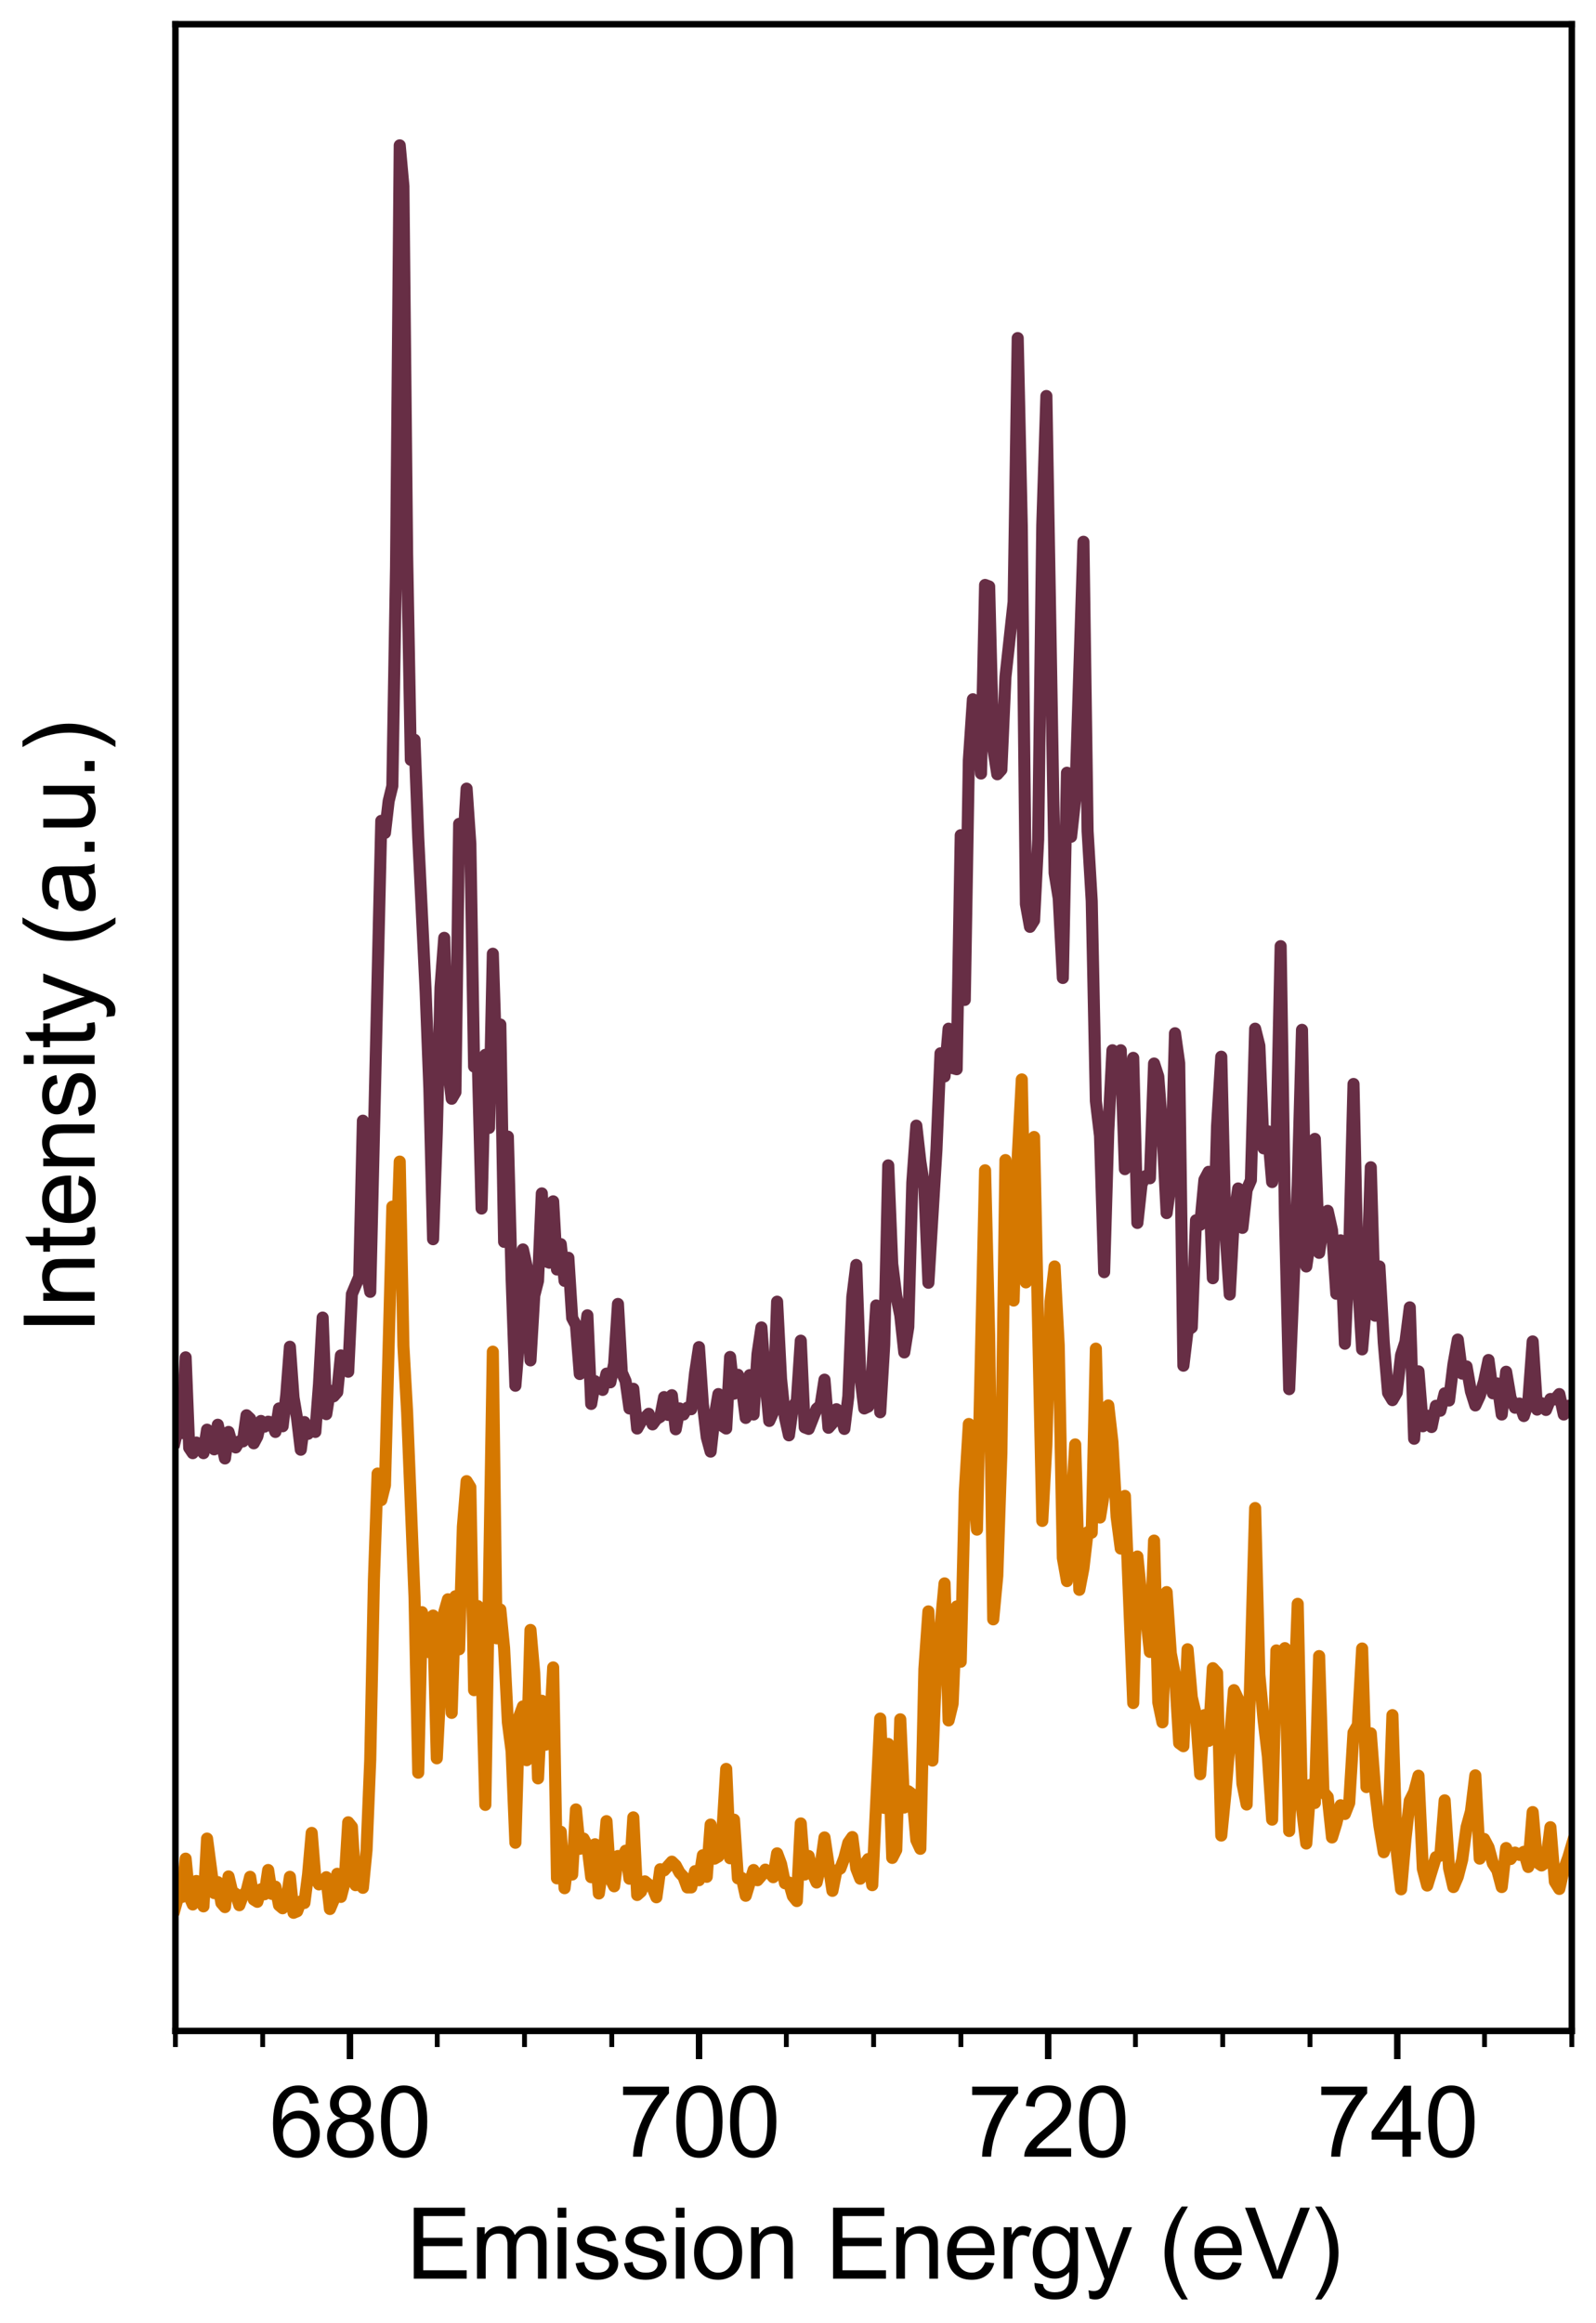 <?xml version="1.0" encoding="utf-8" standalone="no"?>
<!DOCTYPE svg PUBLIC "-//W3C//DTD SVG 1.1//EN"
  "http://www.w3.org/Graphics/SVG/1.1/DTD/svg11.dtd">
<svg xmlns:xlink="http://www.w3.org/1999/xlink" width="198pt" height="288pt" viewBox="0 0 198 288" xmlns="http://www.w3.org/2000/svg" version="1.1">
 <defs>
  <style type="text/css">*{stroke-linejoin: round; stroke-linecap: butt}</style>
 </defs>
 <g id="figure_1">
  <g id="patch_1">
   <path d="M 0 288 
L 198 288 
L 198 0 
L 0 0 
z
" style="fill: #ffffff"/>
  </g>
  <g id="axes_1">
   <g id="patch_2">
    <path d="M 21.761 251.764 
L 195 251.764 
L 195 3 
L 21.761 3 
z
" style="fill: #ffffff"/>
   </g>
   <g id="matplotlib.axis_1">
    <g id="xtick_1">
     <g id="line2d_1">
      <defs>
       <path id="m5e2ffe4aae" d="M 0 0 
L 0 3.5 
" style="stroke: #000000; stroke-width: 0.8"/>
      </defs>
      <g>
       <use xlink:href="#m5e2ffe4aae" x="43.416" y="251.764" style="stroke: #000000; stroke-width: 0.8"/>
      </g>
     </g>
     <g id="text_1">
      <!-- 680 -->
      <g transform="translate(33.407 267.354) scale(0.12 -0.12)">
       <defs>
        <path id="ArialMT-36" d="M 3184 3459 
L 2625 3416 
Q 2550 3747 2413 3897 
Q 2184 4138 1850 4138 
Q 1581 4138 1378 3988 
Q 1113 3794 959 3422 
Q 806 3050 800 2363 
Q 1003 2672 1297 2822 
Q 1591 2972 1913 2972 
Q 2475 2972 2870 2558 
Q 3266 2144 3266 1488 
Q 3266 1056 3080 686 
Q 2894 316 2569 119 
Q 2244 -78 1831 -78 
Q 1128 -78 684 439 
Q 241 956 241 2144 
Q 241 3472 731 4075 
Q 1159 4600 1884 4600 
Q 2425 4600 2770 4297 
Q 3116 3994 3184 3459 
z
M 888 1484 
Q 888 1194 1011 928 
Q 1134 663 1356 523 
Q 1578 384 1822 384 
Q 2178 384 2434 671 
Q 2691 959 2691 1453 
Q 2691 1928 2437 2201 
Q 2184 2475 1800 2475 
Q 1419 2475 1153 2201 
Q 888 1928 888 1484 
z
" transform="scale(0.016)"/>
        <path id="ArialMT-38" d="M 1131 2484 
Q 781 2613 612 2850 
Q 444 3088 444 3419 
Q 444 3919 803 4259 
Q 1163 4600 1759 4600 
Q 2359 4600 2725 4251 
Q 3091 3903 3091 3403 
Q 3091 3084 2923 2848 
Q 2756 2613 2416 2484 
Q 2838 2347 3058 2040 
Q 3278 1734 3278 1309 
Q 3278 722 2862 322 
Q 2447 -78 1769 -78 
Q 1091 -78 675 323 
Q 259 725 259 1325 
Q 259 1772 486 2073 
Q 713 2375 1131 2484 
z
M 1019 3438 
Q 1019 3113 1228 2906 
Q 1438 2700 1772 2700 
Q 2097 2700 2305 2904 
Q 2513 3109 2513 3406 
Q 2513 3716 2298 3927 
Q 2084 4138 1766 4138 
Q 1444 4138 1231 3931 
Q 1019 3725 1019 3438 
z
M 838 1322 
Q 838 1081 952 856 
Q 1066 631 1291 507 
Q 1516 384 1775 384 
Q 2178 384 2440 643 
Q 2703 903 2703 1303 
Q 2703 1709 2433 1975 
Q 2163 2241 1756 2241 
Q 1359 2241 1098 1978 
Q 838 1716 838 1322 
z
" transform="scale(0.016)"/>
        <path id="ArialMT-30" d="M 266 2259 
Q 266 3072 433 3567 
Q 600 4063 929 4331 
Q 1259 4600 1759 4600 
Q 2128 4600 2406 4451 
Q 2684 4303 2865 4023 
Q 3047 3744 3150 3342 
Q 3253 2941 3253 2259 
Q 3253 1453 3087 958 
Q 2922 463 2592 192 
Q 2263 -78 1759 -78 
Q 1097 -78 719 397 
Q 266 969 266 2259 
z
M 844 2259 
Q 844 1131 1108 757 
Q 1372 384 1759 384 
Q 2147 384 2411 759 
Q 2675 1134 2675 2259 
Q 2675 3391 2411 3762 
Q 2147 4134 1753 4134 
Q 1366 4134 1134 3806 
Q 844 3388 844 2259 
z
" transform="scale(0.016)"/>
       </defs>
       <use xlink:href="#ArialMT-36"/>
       <use xlink:href="#ArialMT-38" x="55.615"/>
       <use xlink:href="#ArialMT-30" x="111.23"/>
      </g>
     </g>
    </g>
    <g id="xtick_2">
     <g id="line2d_2">
      <g>
       <use xlink:href="#m5e2ffe4aae" x="86.726" y="251.764" style="stroke: #000000; stroke-width: 0.8"/>
      </g>
     </g>
     <g id="text_2">
      <!-- 700 -->
      <g transform="translate(76.716 267.354) scale(0.12 -0.12)">
       <defs>
        <path id="ArialMT-37" d="M 303 3981 
L 303 4522 
L 3269 4522 
L 3269 4084 
Q 2831 3619 2401 2847 
Q 1972 2075 1738 1259 
Q 1569 684 1522 0 
L 944 0 
Q 953 541 1156 1306 
Q 1359 2072 1739 2783 
Q 2119 3494 2547 3981 
L 303 3981 
z
" transform="scale(0.016)"/>
       </defs>
       <use xlink:href="#ArialMT-37"/>
       <use xlink:href="#ArialMT-30" x="55.615"/>
       <use xlink:href="#ArialMT-30" x="111.23"/>
      </g>
     </g>
    </g>
    <g id="xtick_3">
     <g id="line2d_3">
      <g>
       <use xlink:href="#m5e2ffe4aae" x="130.035" y="251.764" style="stroke: #000000; stroke-width: 0.8"/>
      </g>
     </g>
     <g id="text_3">
      <!-- 720 -->
      <g transform="translate(120.026 267.354) scale(0.12 -0.12)">
       <defs>
        <path id="ArialMT-32" d="M 3222 541 
L 3222 0 
L 194 0 
Q 188 203 259 391 
Q 375 700 629 1000 
Q 884 1300 1366 1694 
Q 2113 2306 2375 2664 
Q 2638 3022 2638 3341 
Q 2638 3675 2398 3904 
Q 2159 4134 1775 4134 
Q 1369 4134 1125 3890 
Q 881 3647 878 3216 
L 300 3275 
Q 359 3922 746 4261 
Q 1134 4600 1788 4600 
Q 2447 4600 2831 4234 
Q 3216 3869 3216 3328 
Q 3216 3053 3103 2787 
Q 2991 2522 2730 2228 
Q 2469 1934 1863 1422 
Q 1356 997 1212 845 
Q 1069 694 975 541 
L 3222 541 
z
" transform="scale(0.016)"/>
       </defs>
       <use xlink:href="#ArialMT-37"/>
       <use xlink:href="#ArialMT-32" x="55.615"/>
       <use xlink:href="#ArialMT-30" x="111.23"/>
      </g>
     </g>
    </g>
    <g id="xtick_4">
     <g id="line2d_4">
      <g>
       <use xlink:href="#m5e2ffe4aae" x="173.345" y="251.764" style="stroke: #000000; stroke-width: 0.8"/>
      </g>
     </g>
     <g id="text_4">
      <!-- 740 -->
      <g transform="translate(163.335 267.354) scale(0.12 -0.12)">
       <defs>
        <path id="ArialMT-34" d="M 2069 0 
L 2069 1097 
L 81 1097 
L 81 1613 
L 2172 4581 
L 2631 4581 
L 2631 1613 
L 3250 1613 
L 3250 1097 
L 2631 1097 
L 2631 0 
L 2069 0 
z
M 2069 1613 
L 2069 3678 
L 634 1613 
L 2069 1613 
z
" transform="scale(0.016)"/>
       </defs>
       <use xlink:href="#ArialMT-37"/>
       <use xlink:href="#ArialMT-34" x="55.615"/>
       <use xlink:href="#ArialMT-30" x="111.23"/>
      </g>
     </g>
    </g>
    <g id="xtick_5">
     <g id="line2d_5">
      <defs>
       <path id="m1f6ad87430" d="M 0 0 
L 0 2 
" style="stroke: #000000; stroke-width: 0.6"/>
      </defs>
      <g>
       <use xlink:href="#m1f6ad87430" x="21.761" y="251.764" style="stroke: #000000; stroke-width: 0.6"/>
      </g>
     </g>
    </g>
    <g id="xtick_6">
     <g id="line2d_6">
      <g>
       <use xlink:href="#m1f6ad87430" x="32.589" y="251.764" style="stroke: #000000; stroke-width: 0.6"/>
      </g>
     </g>
    </g>
    <g id="xtick_7">
     <g id="line2d_7">
      <g>
       <use xlink:href="#m1f6ad87430" x="54.244" y="251.764" style="stroke: #000000; stroke-width: 0.6"/>
      </g>
     </g>
    </g>
    <g id="xtick_8">
     <g id="line2d_8">
      <g>
       <use xlink:href="#m1f6ad87430" x="65.071" y="251.764" style="stroke: #000000; stroke-width: 0.6"/>
      </g>
     </g>
    </g>
    <g id="xtick_9">
     <g id="line2d_9">
      <g>
       <use xlink:href="#m1f6ad87430" x="75.898" y="251.764" style="stroke: #000000; stroke-width: 0.6"/>
      </g>
     </g>
    </g>
    <g id="xtick_10">
     <g id="line2d_10">
      <g>
       <use xlink:href="#m1f6ad87430" x="97.553" y="251.764" style="stroke: #000000; stroke-width: 0.6"/>
      </g>
     </g>
    </g>
    <g id="xtick_11">
     <g id="line2d_11">
      <g>
       <use xlink:href="#m1f6ad87430" x="108.381" y="251.764" style="stroke: #000000; stroke-width: 0.6"/>
      </g>
     </g>
    </g>
    <g id="xtick_12">
     <g id="line2d_12">
      <g>
       <use xlink:href="#m1f6ad87430" x="119.208" y="251.764" style="stroke: #000000; stroke-width: 0.6"/>
      </g>
     </g>
    </g>
    <g id="xtick_13">
     <g id="line2d_13">
      <g>
       <use xlink:href="#m1f6ad87430" x="140.863" y="251.764" style="stroke: #000000; stroke-width: 0.6"/>
      </g>
     </g>
    </g>
    <g id="xtick_14">
     <g id="line2d_14">
      <g>
       <use xlink:href="#m1f6ad87430" x="151.69" y="251.764" style="stroke: #000000; stroke-width: 0.6"/>
      </g>
     </g>
    </g>
    <g id="xtick_15">
     <g id="line2d_15">
      <g>
       <use xlink:href="#m1f6ad87430" x="162.518" y="251.764" style="stroke: #000000; stroke-width: 0.6"/>
      </g>
     </g>
    </g>
    <g id="xtick_16">
     <g id="line2d_16">
      <g>
       <use xlink:href="#m1f6ad87430" x="184.172" y="251.764" style="stroke: #000000; stroke-width: 0.6"/>
      </g>
     </g>
    </g>
    <g id="xtick_17">
     <g id="line2d_17">
      <g>
       <use xlink:href="#m1f6ad87430" x="195" y="251.764" style="stroke: #000000; stroke-width: 0.6"/>
      </g>
     </g>
    </g>
    <g id="text_5">
     <!-- Emission Energy (eV) -->
     <g transform="translate(50.363 282.474) scale(0.12 -0.12)">
      <defs>
       <path id="ArialMT-45" d="M 506 0 
L 506 4581 
L 3819 4581 
L 3819 4041 
L 1113 4041 
L 1113 2638 
L 3647 2638 
L 3647 2100 
L 1113 2100 
L 1113 541 
L 3925 541 
L 3925 0 
L 506 0 
z
" transform="scale(0.016)"/>
       <path id="ArialMT-6d" d="M 422 0 
L 422 3319 
L 925 3319 
L 925 2853 
Q 1081 3097 1340 3245 
Q 1600 3394 1931 3394 
Q 2300 3394 2536 3241 
Q 2772 3088 2869 2813 
Q 3263 3394 3894 3394 
Q 4388 3394 4653 3120 
Q 4919 2847 4919 2278 
L 4919 0 
L 4359 0 
L 4359 2091 
Q 4359 2428 4304 2576 
Q 4250 2725 4106 2815 
Q 3963 2906 3769 2906 
Q 3419 2906 3187 2673 
Q 2956 2441 2956 1928 
L 2956 0 
L 2394 0 
L 2394 2156 
Q 2394 2531 2256 2718 
Q 2119 2906 1806 2906 
Q 1569 2906 1367 2781 
Q 1166 2656 1075 2415 
Q 984 2175 984 1722 
L 984 0 
L 422 0 
z
" transform="scale(0.016)"/>
       <path id="ArialMT-69" d="M 425 3934 
L 425 4581 
L 988 4581 
L 988 3934 
L 425 3934 
z
M 425 0 
L 425 3319 
L 988 3319 
L 988 0 
L 425 0 
z
" transform="scale(0.016)"/>
       <path id="ArialMT-73" d="M 197 991 
L 753 1078 
Q 800 744 1014 566 
Q 1228 388 1613 388 
Q 2000 388 2187 545 
Q 2375 703 2375 916 
Q 2375 1106 2209 1216 
Q 2094 1291 1634 1406 
Q 1016 1563 777 1677 
Q 538 1791 414 1992 
Q 291 2194 291 2438 
Q 291 2659 392 2848 
Q 494 3038 669 3163 
Q 800 3259 1026 3326 
Q 1253 3394 1513 3394 
Q 1903 3394 2198 3281 
Q 2494 3169 2634 2976 
Q 2775 2784 2828 2463 
L 2278 2388 
Q 2241 2644 2061 2787 
Q 1881 2931 1553 2931 
Q 1166 2931 1000 2803 
Q 834 2675 834 2503 
Q 834 2394 903 2306 
Q 972 2216 1119 2156 
Q 1203 2125 1616 2013 
Q 2213 1853 2448 1751 
Q 2684 1650 2818 1456 
Q 2953 1263 2953 975 
Q 2953 694 2789 445 
Q 2625 197 2315 61 
Q 2006 -75 1616 -75 
Q 969 -75 630 194 
Q 291 463 197 991 
z
" transform="scale(0.016)"/>
       <path id="ArialMT-6f" d="M 213 1659 
Q 213 2581 725 3025 
Q 1153 3394 1769 3394 
Q 2453 3394 2887 2945 
Q 3322 2497 3322 1706 
Q 3322 1066 3130 698 
Q 2938 331 2570 128 
Q 2203 -75 1769 -75 
Q 1072 -75 642 372 
Q 213 819 213 1659 
z
M 791 1659 
Q 791 1022 1069 705 
Q 1347 388 1769 388 
Q 2188 388 2466 706 
Q 2744 1025 2744 1678 
Q 2744 2294 2464 2611 
Q 2184 2928 1769 2928 
Q 1347 2928 1069 2612 
Q 791 2297 791 1659 
z
" transform="scale(0.016)"/>
       <path id="ArialMT-6e" d="M 422 0 
L 422 3319 
L 928 3319 
L 928 2847 
Q 1294 3394 1984 3394 
Q 2284 3394 2536 3286 
Q 2788 3178 2913 3003 
Q 3038 2828 3088 2588 
Q 3119 2431 3119 2041 
L 3119 0 
L 2556 0 
L 2556 2019 
Q 2556 2363 2490 2533 
Q 2425 2703 2258 2804 
Q 2091 2906 1866 2906 
Q 1506 2906 1245 2678 
Q 984 2450 984 1813 
L 984 0 
L 422 0 
z
" transform="scale(0.016)"/>
       <path id="ArialMT-20" transform="scale(0.016)"/>
       <path id="ArialMT-65" d="M 2694 1069 
L 3275 997 
Q 3138 488 2766 206 
Q 2394 -75 1816 -75 
Q 1088 -75 661 373 
Q 234 822 234 1631 
Q 234 2469 665 2931 
Q 1097 3394 1784 3394 
Q 2450 3394 2872 2941 
Q 3294 2488 3294 1666 
Q 3294 1616 3291 1516 
L 816 1516 
Q 847 969 1125 678 
Q 1403 388 1819 388 
Q 2128 388 2347 550 
Q 2566 713 2694 1069 
z
M 847 1978 
L 2700 1978 
Q 2663 2397 2488 2606 
Q 2219 2931 1791 2931 
Q 1403 2931 1139 2672 
Q 875 2413 847 1978 
z
" transform="scale(0.016)"/>
       <path id="ArialMT-72" d="M 416 0 
L 416 3319 
L 922 3319 
L 922 2816 
Q 1116 3169 1280 3281 
Q 1444 3394 1641 3394 
Q 1925 3394 2219 3213 
L 2025 2691 
Q 1819 2813 1613 2813 
Q 1428 2813 1281 2702 
Q 1134 2591 1072 2394 
Q 978 2094 978 1738 
L 978 0 
L 416 0 
z
" transform="scale(0.016)"/>
       <path id="ArialMT-67" d="M 319 -275 
L 866 -356 
Q 900 -609 1056 -725 
Q 1266 -881 1628 -881 
Q 2019 -881 2231 -725 
Q 2444 -569 2519 -288 
Q 2563 -116 2559 434 
Q 2191 0 1641 0 
Q 956 0 581 494 
Q 206 988 206 1678 
Q 206 2153 378 2554 
Q 550 2956 876 3175 
Q 1203 3394 1644 3394 
Q 2231 3394 2613 2919 
L 2613 3319 
L 3131 3319 
L 3131 450 
Q 3131 -325 2973 -648 
Q 2816 -972 2473 -1159 
Q 2131 -1347 1631 -1347 
Q 1038 -1347 672 -1080 
Q 306 -813 319 -275 
z
M 784 1719 
Q 784 1066 1043 766 
Q 1303 466 1694 466 
Q 2081 466 2343 764 
Q 2606 1063 2606 1700 
Q 2606 2309 2336 2618 
Q 2066 2928 1684 2928 
Q 1309 2928 1046 2623 
Q 784 2319 784 1719 
z
" transform="scale(0.016)"/>
       <path id="ArialMT-79" d="M 397 -1278 
L 334 -750 
Q 519 -800 656 -800 
Q 844 -800 956 -737 
Q 1069 -675 1141 -563 
Q 1194 -478 1313 -144 
Q 1328 -97 1363 -6 
L 103 3319 
L 709 3319 
L 1400 1397 
Q 1534 1031 1641 628 
Q 1738 1016 1872 1384 
L 2581 3319 
L 3144 3319 
L 1881 -56 
Q 1678 -603 1566 -809 
Q 1416 -1088 1222 -1217 
Q 1028 -1347 759 -1347 
Q 597 -1347 397 -1278 
z
" transform="scale(0.016)"/>
       <path id="ArialMT-28" d="M 1497 -1347 
Q 1031 -759 709 28 
Q 388 816 388 1659 
Q 388 2403 628 3084 
Q 909 3875 1497 4659 
L 1900 4659 
Q 1522 4009 1400 3731 
Q 1209 3300 1100 2831 
Q 966 2247 966 1656 
Q 966 153 1900 -1347 
L 1497 -1347 
z
" transform="scale(0.016)"/>
       <path id="ArialMT-56" d="M 1803 0 
L 28 4581 
L 684 4581 
L 1875 1253 
Q 2019 853 2116 503 
Q 2222 878 2363 1253 
L 3600 4581 
L 4219 4581 
L 2425 0 
L 1803 0 
z
" transform="scale(0.016)"/>
       <path id="ArialMT-29" d="M 791 -1347 
L 388 -1347 
Q 1322 153 1322 1656 
Q 1322 2244 1188 2822 
Q 1081 3291 891 3722 
Q 769 4003 388 4659 
L 791 4659 
Q 1378 3875 1659 3084 
Q 1900 2403 1900 1659 
Q 1900 816 1576 28 
Q 1253 -759 791 -1347 
z
" transform="scale(0.016)"/>
      </defs>
      <use xlink:href="#ArialMT-45"/>
      <use xlink:href="#ArialMT-6d" x="66.699"/>
      <use xlink:href="#ArialMT-69" x="150"/>
      <use xlink:href="#ArialMT-73" x="172.217"/>
      <use xlink:href="#ArialMT-73" x="222.217"/>
      <use xlink:href="#ArialMT-69" x="272.217"/>
      <use xlink:href="#ArialMT-6f" x="294.434"/>
      <use xlink:href="#ArialMT-6e" x="350.049"/>
      <use xlink:href="#ArialMT-20" x="405.664"/>
      <use xlink:href="#ArialMT-45" x="433.447"/>
      <use xlink:href="#ArialMT-6e" x="500.146"/>
      <use xlink:href="#ArialMT-65" x="555.762"/>
      <use xlink:href="#ArialMT-72" x="611.377"/>
      <use xlink:href="#ArialMT-67" x="644.678"/>
      <use xlink:href="#ArialMT-79" x="700.293"/>
      <use xlink:href="#ArialMT-20" x="750.293"/>
      <use xlink:href="#ArialMT-28" x="778.076"/>
      <use xlink:href="#ArialMT-65" x="811.377"/>
      <use xlink:href="#ArialMT-56" x="866.992"/>
      <use xlink:href="#ArialMT-29" x="933.691"/>
     </g>
    </g>
   </g>
   <g id="matplotlib.axis_2">
    <g id="text_6">
     <!-- Intensity (a.u.) -->
     <g transform="translate(11.736 165.395) rotate(-90) scale(0.12 -0.12)">
      <defs>
       <path id="ArialMT-49" d="M 597 0 
L 597 4581 
L 1203 4581 
L 1203 0 
L 597 0 
z
" transform="scale(0.016)"/>
       <path id="ArialMT-74" d="M 1650 503 
L 1731 6 
Q 1494 -44 1306 -44 
Q 1000 -44 831 53 
Q 663 150 594 308 
Q 525 466 525 972 
L 525 2881 
L 113 2881 
L 113 3319 
L 525 3319 
L 525 4141 
L 1084 4478 
L 1084 3319 
L 1650 3319 
L 1650 2881 
L 1084 2881 
L 1084 941 
Q 1084 700 1114 631 
Q 1144 563 1211 522 
Q 1278 481 1403 481 
Q 1497 481 1650 503 
z
" transform="scale(0.016)"/>
       <path id="ArialMT-61" d="M 2588 409 
Q 2275 144 1986 34 
Q 1697 -75 1366 -75 
Q 819 -75 525 192 
Q 231 459 231 875 
Q 231 1119 342 1320 
Q 453 1522 633 1644 
Q 813 1766 1038 1828 
Q 1203 1872 1538 1913 
Q 2219 1994 2541 2106 
Q 2544 2222 2544 2253 
Q 2544 2597 2384 2738 
Q 2169 2928 1744 2928 
Q 1347 2928 1158 2789 
Q 969 2650 878 2297 
L 328 2372 
Q 403 2725 575 2942 
Q 747 3159 1072 3276 
Q 1397 3394 1825 3394 
Q 2250 3394 2515 3294 
Q 2781 3194 2906 3042 
Q 3031 2891 3081 2659 
Q 3109 2516 3109 2141 
L 3109 1391 
Q 3109 606 3145 398 
Q 3181 191 3288 0 
L 2700 0 
Q 2613 175 2588 409 
z
M 2541 1666 
Q 2234 1541 1622 1453 
Q 1275 1403 1131 1340 
Q 988 1278 909 1158 
Q 831 1038 831 891 
Q 831 666 1001 516 
Q 1172 366 1500 366 
Q 1825 366 2078 508 
Q 2331 650 2450 897 
Q 2541 1088 2541 1459 
L 2541 1666 
z
" transform="scale(0.016)"/>
       <path id="ArialMT-2e" d="M 581 0 
L 581 641 
L 1222 641 
L 1222 0 
L 581 0 
z
" transform="scale(0.016)"/>
       <path id="ArialMT-75" d="M 2597 0 
L 2597 488 
Q 2209 -75 1544 -75 
Q 1250 -75 995 37 
Q 741 150 617 320 
Q 494 491 444 738 
Q 409 903 409 1263 
L 409 3319 
L 972 3319 
L 972 1478 
Q 972 1038 1006 884 
Q 1059 663 1231 536 
Q 1403 409 1656 409 
Q 1909 409 2131 539 
Q 2353 669 2445 892 
Q 2538 1116 2538 1541 
L 2538 3319 
L 3100 3319 
L 3100 0 
L 2597 0 
z
" transform="scale(0.016)"/>
      </defs>
      <use xlink:href="#ArialMT-49"/>
      <use xlink:href="#ArialMT-6e" x="27.783"/>
      <use xlink:href="#ArialMT-74" x="83.398"/>
      <use xlink:href="#ArialMT-65" x="111.182"/>
      <use xlink:href="#ArialMT-6e" x="166.797"/>
      <use xlink:href="#ArialMT-73" x="222.412"/>
      <use xlink:href="#ArialMT-69" x="272.412"/>
      <use xlink:href="#ArialMT-74" x="294.629"/>
      <use xlink:href="#ArialMT-79" x="322.412"/>
      <use xlink:href="#ArialMT-20" x="372.412"/>
      <use xlink:href="#ArialMT-28" x="400.195"/>
      <use xlink:href="#ArialMT-61" x="433.496"/>
      <use xlink:href="#ArialMT-2e" x="489.111"/>
      <use xlink:href="#ArialMT-75" x="516.895"/>
      <use xlink:href="#ArialMT-2e" x="572.51"/>
      <use xlink:href="#ArialMT-29" x="600.293"/>
     </g>
    </g>
   </g>
   <g id="line2d_18">
    <path d="M 21.704 236.557 
L 22.146 234.961 
L 22.588 235.149 
L 23.03 230.408 
L 23.472 235.055 
L 23.914 236.087 
L 24.357 233.177 
L 24.8 235.149 
L 25.243 236.322 
L 25.687 227.92 
L 26.575 234.679 
L 27.019 233.318 
L 27.464 235.9 
L 27.909 236.416 
L 28.354 232.614 
L 28.8 234.491 
L 29.245 234.773 
L 29.691 236.181 
L 30.138 234.961 
L 30.584 234.445 
L 31.031 232.661 
L 31.478 235.477 
L 31.926 235.759 
L 32.373 234.21 
L 32.821 234.82 
L 33.27 231.816 
L 33.718 234.773 
L 34.167 233.881 
L 34.616 236.181 
L 35.065 236.557 
L 35.515 235.759 
L 35.965 232.661 
L 36.415 237.12 
L 36.865 236.932 
L 37.316 235.712 
L 37.767 235.9 
L 38.218 232.379 
L 38.67 227.216 
L 39.121 232.849 
L 39.574 233.6 
L 40.026 233.459 
L 40.479 232.708 
L 40.931 236.651 
L 41.385 235.571 
L 41.838 232.285 
L 42.292 235.149 
L 42.746 233.412 
L 43.2 225.902 
L 43.655 226.465 
L 44.11 233.694 
L 44.565 232.332 
L 45.02 234.022 
L 45.476 229.328 
L 45.932 218.158 
L 46.388 195.863 
L 46.845 182.673 
L 47.302 185.959 
L 47.759 184.129 
L 48.674 149.583 
L 49.132 157.187 
L 49.59 143.998 
L 50.049 166.856 
L 50.508 175.07 
L 51.426 197.975 
L 51.886 219.753 
L 52.346 199.852 
L 52.806 201.542 
L 53.267 204.828 
L 53.728 200.275 
L 54.189 217.97 
L 55.112 199.852 
L 55.574 198.256 
L 56.036 212.337 
L 56.499 197.881 
L 56.962 204.452 
L 57.425 189.245 
L 57.888 183.612 
L 58.352 184.363 
L 58.816 209.521 
L 59.28 199.101 
L 59.745 206.752 
L 60.21 223.743 
L 61.14 167.56 
L 61.606 203.091 
L 62.072 199.524 
L 62.539 204.311 
L 63.005 213.511 
L 63.472 217.125 
L 63.939 228.437 
L 64.407 212.807 
L 64.875 211.539 
L 65.343 218.204 
L 65.811 202.058 
L 66.28 207.409 
L 66.749 220.457 
L 67.218 210.835 
L 67.687 216.28 
L 68.157 215.623 
L 68.627 206.705 
L 69.098 232.849 
L 69.569 227.075 
L 70.04 234.069 
L 70.511 230.22 
L 70.983 232.379 
L 71.454 224.306 
L 71.927 229.188 
L 72.399 227.92 
L 72.872 228.812 
L 73.345 232.708 
L 73.819 228.624 
L 74.292 234.726 
L 74.766 231.441 
L 75.241 225.761 
L 75.715 232.896 
L 76.19 233.834 
L 76.665 230.079 
L 77.141 230.549 
L 77.617 229.422 
L 78.093 232.896 
L 78.569 225.292 
L 79.046 234.914 
L 79.523 234.491 
L 80 233.224 
L 80.956 234.022 
L 81.434 235.196 
L 81.912 231.722 
L 82.391 231.863 
L 83.35 230.783 
L 83.83 231.253 
L 84.31 232.145 
L 84.79 232.661 
L 85.271 233.975 
L 85.751 233.975 
L 86.233 231.957 
L 86.714 233.083 
L 87.196 229.986 
L 87.678 232.661 
L 88.161 226.184 
L 88.644 230.408 
L 89.127 230.126 
L 89.61 227.216 
L 90.094 219.284 
L 90.578 230.361 
L 91.062 225.574 
L 91.547 232.849 
L 92.032 232.802 
L 92.517 235.008 
L 93.488 231.816 
L 93.975 233.083 
L 94.461 232.52 
L 94.948 231.769 
L 95.435 232.098 
L 95.923 232.708 
L 96.41 229.751 
L 96.898 231.065 
L 97.387 233.459 
L 97.875 233.365 
L 98.364 235.055 
L 98.854 235.665 
L 99.343 226.043 
L 99.833 232.379 
L 100.324 230.079 
L 100.814 232.239 
L 101.305 233.365 
L 101.796 231.3 
L 102.288 227.78 
L 103.272 234.398 
L 103.764 231.91 
L 104.257 231.628 
L 104.75 230.314 
L 105.243 228.437 
L 105.737 227.733 
L 106.231 231.628 
L 106.725 232.896 
L 107.22 231.159 
L 107.715 230.455 
L 108.21 233.694 
L 109.202 213.041 
L 109.698 224.118 
L 110.195 216.186 
L 110.692 230.314 
L 111.189 229.328 
L 111.687 213.135 
L 112.184 224.072 
L 112.683 222.053 
L 113.181 222.429 
L 113.68 228.108 
L 114.179 229.188 
L 114.679 206.893 
L 115.178 199.758 
L 115.679 218.251 
L 116.179 205.625 
L 116.68 201.636 
L 117.181 196.285 
L 117.682 213.276 
L 118.184 211.211 
L 118.686 199.148 
L 119.189 206.001 
L 119.691 184.973 
L 120.194 176.525 
L 121.202 189.62 
L 122.21 145.077 
L 122.715 165.448 
L 123.22 200.744 
L 123.725 195.346 
L 124.231 180.186 
L 124.737 143.81 
L 125.243 150.287 
L 125.75 161.223 
L 126.257 143.481 
L 126.764 133.812 
L 127.272 158.971 
L 127.78 157.093 
L 128.288 140.947 
L 129.306 188.541 
L 129.815 179.153 
L 130.325 161.317 
L 130.835 156.999 
L 131.345 166.762 
L 131.856 193.14 
L 132.367 196.003 
L 133.39 179.059 
L 133.902 197.083 
L 134.414 194.408 
L 134.927 189.949 
L 135.44 189.996 
L 135.953 167.184 
L 136.467 188.118 
L 136.981 184.973 
L 137.495 174.225 
L 138.01 178.778 
L 138.525 188.024 
L 139.04 191.967 
L 139.556 185.443 
L 140.588 211.117 
L 141.105 192.953 
L 141.622 198.069 
L 142.14 200.04 
L 142.657 204.781 
L 143.175 190.981 
L 143.694 211.023 
L 144.213 213.511 
L 144.732 197.365 
L 145.251 204.968 
L 145.771 207.644 
L 146.291 216.092 
L 146.812 216.468 
L 147.332 204.452 
L 147.854 210.413 
L 148.375 212.619 
L 148.897 219.941 
L 149.419 212.619 
L 149.942 215.811 
L 150.465 206.799 
L 150.988 207.362 
L 151.511 227.545 
L 152.035 222.241 
L 153.084 209.521 
L 153.609 210.648 
L 154.135 221.115 
L 154.66 223.696 
L 155.713 186.945 
L 156.239 207.597 
L 156.767 213.276 
L 157.294 217.735 
L 157.822 225.574 
L 158.35 204.593 
L 158.878 209.944 
L 159.407 204.311 
L 159.936 226.982 
L 160.996 198.82 
L 161.526 224.212 
L 162.057 228.531 
L 162.588 221.255 
L 163.119 223.508 
L 163.651 205.297 
L 164.183 222.147 
L 164.715 222.757 
L 165.248 227.78 
L 165.781 226.043 
L 166.314 223.79 
L 166.848 224.869 
L 167.382 223.508 
L 167.917 214.778 
L 168.452 213.839 
L 168.987 204.358 
L 169.523 221.537 
L 170.059 214.872 
L 170.595 221.866 
L 171.132 226.371 
L 171.669 229.61 
L 172.206 227.967 
L 172.744 212.619 
L 173.282 229.563 
L 173.82 234.21 
L 174.359 228.014 
L 174.898 223.227 
L 175.438 222.147 
L 175.978 220.129 
L 176.518 231.675 
L 177.059 233.74 
L 178.141 230.22 
L 178.683 230.032 
L 179.225 223.18 
L 179.767 231.581 
L 180.31 233.928 
L 180.853 232.661 
L 181.397 230.549 
L 181.941 226.512 
L 182.485 224.541 
L 183.03 220.082 
L 183.575 230.408 
L 184.12 227.967 
L 184.666 229 
L 185.212 231.018 
L 185.759 231.863 
L 186.306 233.928 
L 186.853 229.094 
L 187.401 230.455 
L 187.949 229.657 
L 188.497 229.939 
L 189.046 229.563 
L 189.595 231.441 
L 190.144 224.635 
L 190.694 230.877 
L 191.245 231.253 
L 191.795 230.877 
L 192.346 226.512 
L 192.897 233.271 
L 193.449 234.163 
L 194.001 231.769 
L 194.554 230.267 
L 195.107 228.39 
L 195.107 228.39 
" clip-path="url(#pa926849903)" style="fill: none; stroke: #d57800; stroke-width: 1.5; stroke-linecap: square"/>
   </g>
   <g id="line2d_19">
    <path d="M 21.704 178.637 
L 22.146 176.806 
L 22.588 177.651 
L 23.03 168.264 
L 23.472 179.482 
L 23.914 180.139 
L 24.357 178.825 
L 24.8 179.012 
L 25.243 180.139 
L 25.687 177.229 
L 26.575 179.67 
L 27.019 176.619 
L 27.909 180.796 
L 28.354 177.51 
L 28.8 179.059 
L 29.245 179.435 
L 29.691 178.684 
L 30.138 178.684 
L 30.584 175.445 
L 31.031 175.868 
L 31.478 178.919 
L 31.926 178.074 
L 32.373 176.149 
L 32.821 176.853 
L 33.27 176.243 
L 33.718 176.337 
L 34.167 177.51 
L 34.616 174.6 
L 35.065 176.806 
L 35.515 172.911 
L 35.965 166.95 
L 36.415 173.239 
L 36.865 175.915 
L 37.316 179.716 
L 37.767 176.29 
L 38.218 177.745 
L 38.67 176.759 
L 39.121 177.51 
L 39.574 171.596 
L 40.026 163.336 
L 40.479 175.304 
L 40.931 172.394 
L 41.385 173.098 
L 41.838 172.582 
L 42.292 168.029 
L 42.746 169.437 
L 43.2 170.048 
L 43.655 160.426 
L 44.565 158.266 
L 45.02 138.929 
L 45.476 157.562 
L 45.932 160.144 
L 47.302 101.755 
L 47.759 103.257 
L 48.216 99.314 
L 48.674 97.437 
L 49.132 70.307 
L 49.59 18.02 
L 50.049 23.089 
L 50.508 68.711 
L 50.967 94.198 
L 51.426 91.71 
L 51.886 103.82 
L 52.806 122.923 
L 53.267 134.939 
L 53.728 153.62 
L 54.189 140.431 
L 54.65 122.407 
L 55.112 116.258 
L 55.574 132.123 
L 56.036 136.206 
L 56.499 135.408 
L 56.962 102.13 
L 57.425 105.369 
L 57.888 97.765 
L 58.352 104.618 
L 58.816 132.217 
L 59.28 131.747 
L 59.745 149.818 
L 60.21 130.762 
L 60.675 139.82 
L 61.14 118.23 
L 61.606 132.686 
L 62.072 127.007 
L 62.539 153.948 
L 63.005 140.9 
L 63.472 158.501 
L 63.939 171.784 
L 64.407 166.058 
L 64.875 154.887 
L 65.343 156.999 
L 65.811 168.639 
L 66.28 160.613 
L 66.749 158.783 
L 67.218 147.94 
L 67.687 156.342 
L 68.157 156.53 
L 68.627 148.926 
L 69.098 157.375 
L 69.569 154.23 
L 70.04 158.783 
L 70.511 155.92 
L 70.983 163.383 
L 71.454 164.274 
L 71.927 170.329 
L 72.872 163.054 
L 73.345 174.037 
L 73.819 171.221 
L 74.292 171.972 
L 74.766 172.3 
L 75.241 170.282 
L 75.715 171.362 
L 76.19 169.062 
L 76.665 161.646 
L 77.141 170.141 
L 77.617 171.221 
L 78.093 174.6 
L 78.569 172.16 
L 79.046 177.088 
L 79.523 176.243 
L 80.478 175.258 
L 80.956 176.572 
L 81.434 175.915 
L 81.912 175.633 
L 82.391 173.192 
L 82.87 175.398 
L 83.35 172.958 
L 83.83 177.182 
L 84.31 174.6 
L 84.79 175.351 
L 85.271 174.507 
L 85.751 174.694 
L 86.233 170.188 
L 86.714 166.997 
L 87.196 174.037 
L 87.678 178.168 
L 88.161 179.951 
L 88.644 175.586 
L 89.127 172.817 
L 89.61 176.759 
L 90.094 177.088 
L 90.578 168.217 
L 91.062 172.77 
L 91.547 170.423 
L 92.032 171.972 
L 92.517 175.774 
L 93.003 170.47 
L 93.488 175.351 
L 93.975 167.842 
L 94.461 164.556 
L 94.948 171.174 
L 95.435 176.149 
L 95.923 175.07 
L 96.41 161.364 
L 96.898 170.939 
L 97.387 175.727 
L 97.875 177.933 
L 98.364 174.413 
L 98.854 173.662 
L 99.343 166.199 
L 99.833 176.947 
L 100.324 177.135 
L 101.305 174.647 
L 101.796 174.225 
L 102.288 171.033 
L 102.78 176.994 
L 103.272 176.431 
L 103.764 174.694 
L 104.257 175.07 
L 104.75 177.135 
L 105.243 173.098 
L 105.737 160.801 
L 106.231 156.811 
L 106.725 170.611 
L 107.22 174.6 
L 107.715 174.366 
L 108.21 169.954 
L 108.706 161.834 
L 109.202 175.07 
L 109.698 166.715 
L 110.195 144.467 
L 110.692 156.671 
L 111.189 160.66 
L 111.687 163.054 
L 112.184 167.654 
L 112.683 164.509 
L 113.181 146.579 
L 113.68 139.539 
L 114.179 143.998 
L 114.679 147.236 
L 115.178 159.017 
L 116.179 142.496 
L 116.68 130.574 
L 117.181 133.437 
L 117.682 127.523 
L 118.184 132.404 
L 118.686 132.545 
L 119.189 103.538 
L 119.691 123.956 
L 120.194 94.245 
L 120.698 86.688 
L 121.202 88.19 
L 121.706 95.888 
L 122.21 72.513 
L 122.715 72.701 
L 123.22 92.79 
L 123.725 95.982 
L 124.231 95.418 
L 124.737 83.919 
L 125.75 74.625 
L 126.257 41.911 
L 126.764 65.285 
L 127.272 112.081 
L 127.78 114.897 
L 128.288 114.099 
L 128.797 104.055 
L 129.306 65.097 
L 129.815 49.092 
L 130.835 108.232 
L 131.345 111.377 
L 131.856 121.233 
L 132.367 95.794 
L 132.878 103.726 
L 133.39 99.079 
L 134.414 67.163 
L 134.927 103.022 
L 135.44 111.705 
L 135.953 136.488 
L 136.467 140.806 
L 136.981 157.703 
L 137.495 140.196 
L 138.01 130.198 
L 138.525 133.062 
L 139.04 130.198 
L 139.556 144.936 
L 140.072 137.145 
L 140.588 131.137 
L 141.105 151.601 
L 141.622 146.814 
L 142.14 145.781 
L 142.657 146.063 
L 143.175 131.841 
L 143.694 133.437 
L 144.213 140.243 
L 144.732 150.381 
L 145.251 146.579 
L 145.771 128.086 
L 146.291 131.794 
L 146.812 169.297 
L 147.332 164.931 
L 147.854 164.556 
L 148.375 151.273 
L 148.897 151.836 
L 149.419 146.251 
L 149.942 145.265 
L 150.465 158.454 
L 150.988 139.586 
L 151.511 130.996 
L 152.035 152.775 
L 152.56 160.472 
L 153.084 150.757 
L 153.609 147.33 
L 154.135 152.212 
L 154.66 147.518 
L 155.186 146.298 
L 155.713 127.523 
L 156.239 129.635 
L 156.767 142.355 
L 157.294 140.243 
L 157.822 146.532 
L 158.35 141.933 
L 158.878 117.291 
L 159.407 150.616 
L 159.936 172.207 
L 160.996 146.814 
L 161.526 127.664 
L 162.057 156.999 
L 162.588 153.385 
L 163.119 141.182 
L 163.651 155.309 
L 164.183 151.742 
L 164.715 150.099 
L 165.248 152.493 
L 165.781 160.379 
L 166.314 153.761 
L 166.848 166.574 
L 167.382 154.981 
L 167.917 134.376 
L 168.452 158.548 
L 168.987 167.278 
L 169.523 160.989 
L 170.059 144.702 
L 170.595 163.101 
L 171.132 156.999 
L 171.669 166.433 
L 172.206 172.676 
L 172.744 173.568 
L 173.282 172.629 
L 173.82 167.982 
L 174.359 166.34 
L 174.898 162.068 
L 175.438 178.355 
L 175.978 170.001 
L 176.518 176.806 
L 177.059 175.492 
L 177.6 176.9 
L 178.141 174.272 
L 178.683 174.882 
L 179.225 172.723 
L 179.767 173.615 
L 180.31 169.156 
L 180.853 166.058 
L 181.397 170.282 
L 181.941 169.39 
L 182.485 172.488 
L 183.03 174.225 
L 183.575 173.051 
L 184.12 171.221 
L 184.666 168.593 
L 185.212 172.723 
L 185.759 171.503 
L 186.306 175.351 
L 186.853 170.048 
L 187.401 173.286 
L 187.949 174.507 
L 188.497 173.99 
L 189.046 175.539 
L 189.595 173.802 
L 190.144 166.293 
L 190.694 174.741 
L 191.245 173.943 
L 191.795 174.788 
L 192.346 173.427 
L 192.897 173.474 
L 193.449 172.817 
L 194.001 175.351 
L 194.554 174.272 
L 195.107 174.225 
L 195.107 174.225 
" clip-path="url(#pa926849903)" style="fill: none; stroke: #672e45; stroke-width: 1.5; stroke-linecap: square"/>
   </g>
   <g id="patch_3">
    <path d="M 21.761 251.764 
L 21.761 3 
" style="fill: none; stroke: #000000; stroke-width: 0.8; stroke-linejoin: miter; stroke-linecap: square"/>
   </g>
   <g id="patch_4">
    <path d="M 195 251.764 
L 195 3 
" style="fill: none; stroke: #000000; stroke-width: 0.8; stroke-linejoin: miter; stroke-linecap: square"/>
   </g>
   <g id="patch_5">
    <path d="M 21.761 251.764 
L 195 251.764 
" style="fill: none; stroke: #000000; stroke-width: 0.8; stroke-linejoin: miter; stroke-linecap: square"/>
   </g>
   <g id="patch_6">
    <path d="M 21.761 3 
L 195 3 
" style="fill: none; stroke: #000000; stroke-width: 0.8; stroke-linejoin: miter; stroke-linecap: square"/>
   </g>
  </g>
 </g>
 <defs>
  <clipPath id="pa926849903">
   <rect x="21.761" y="3" width="173.238" height="248.764"/>
  </clipPath>
 </defs>
</svg>

